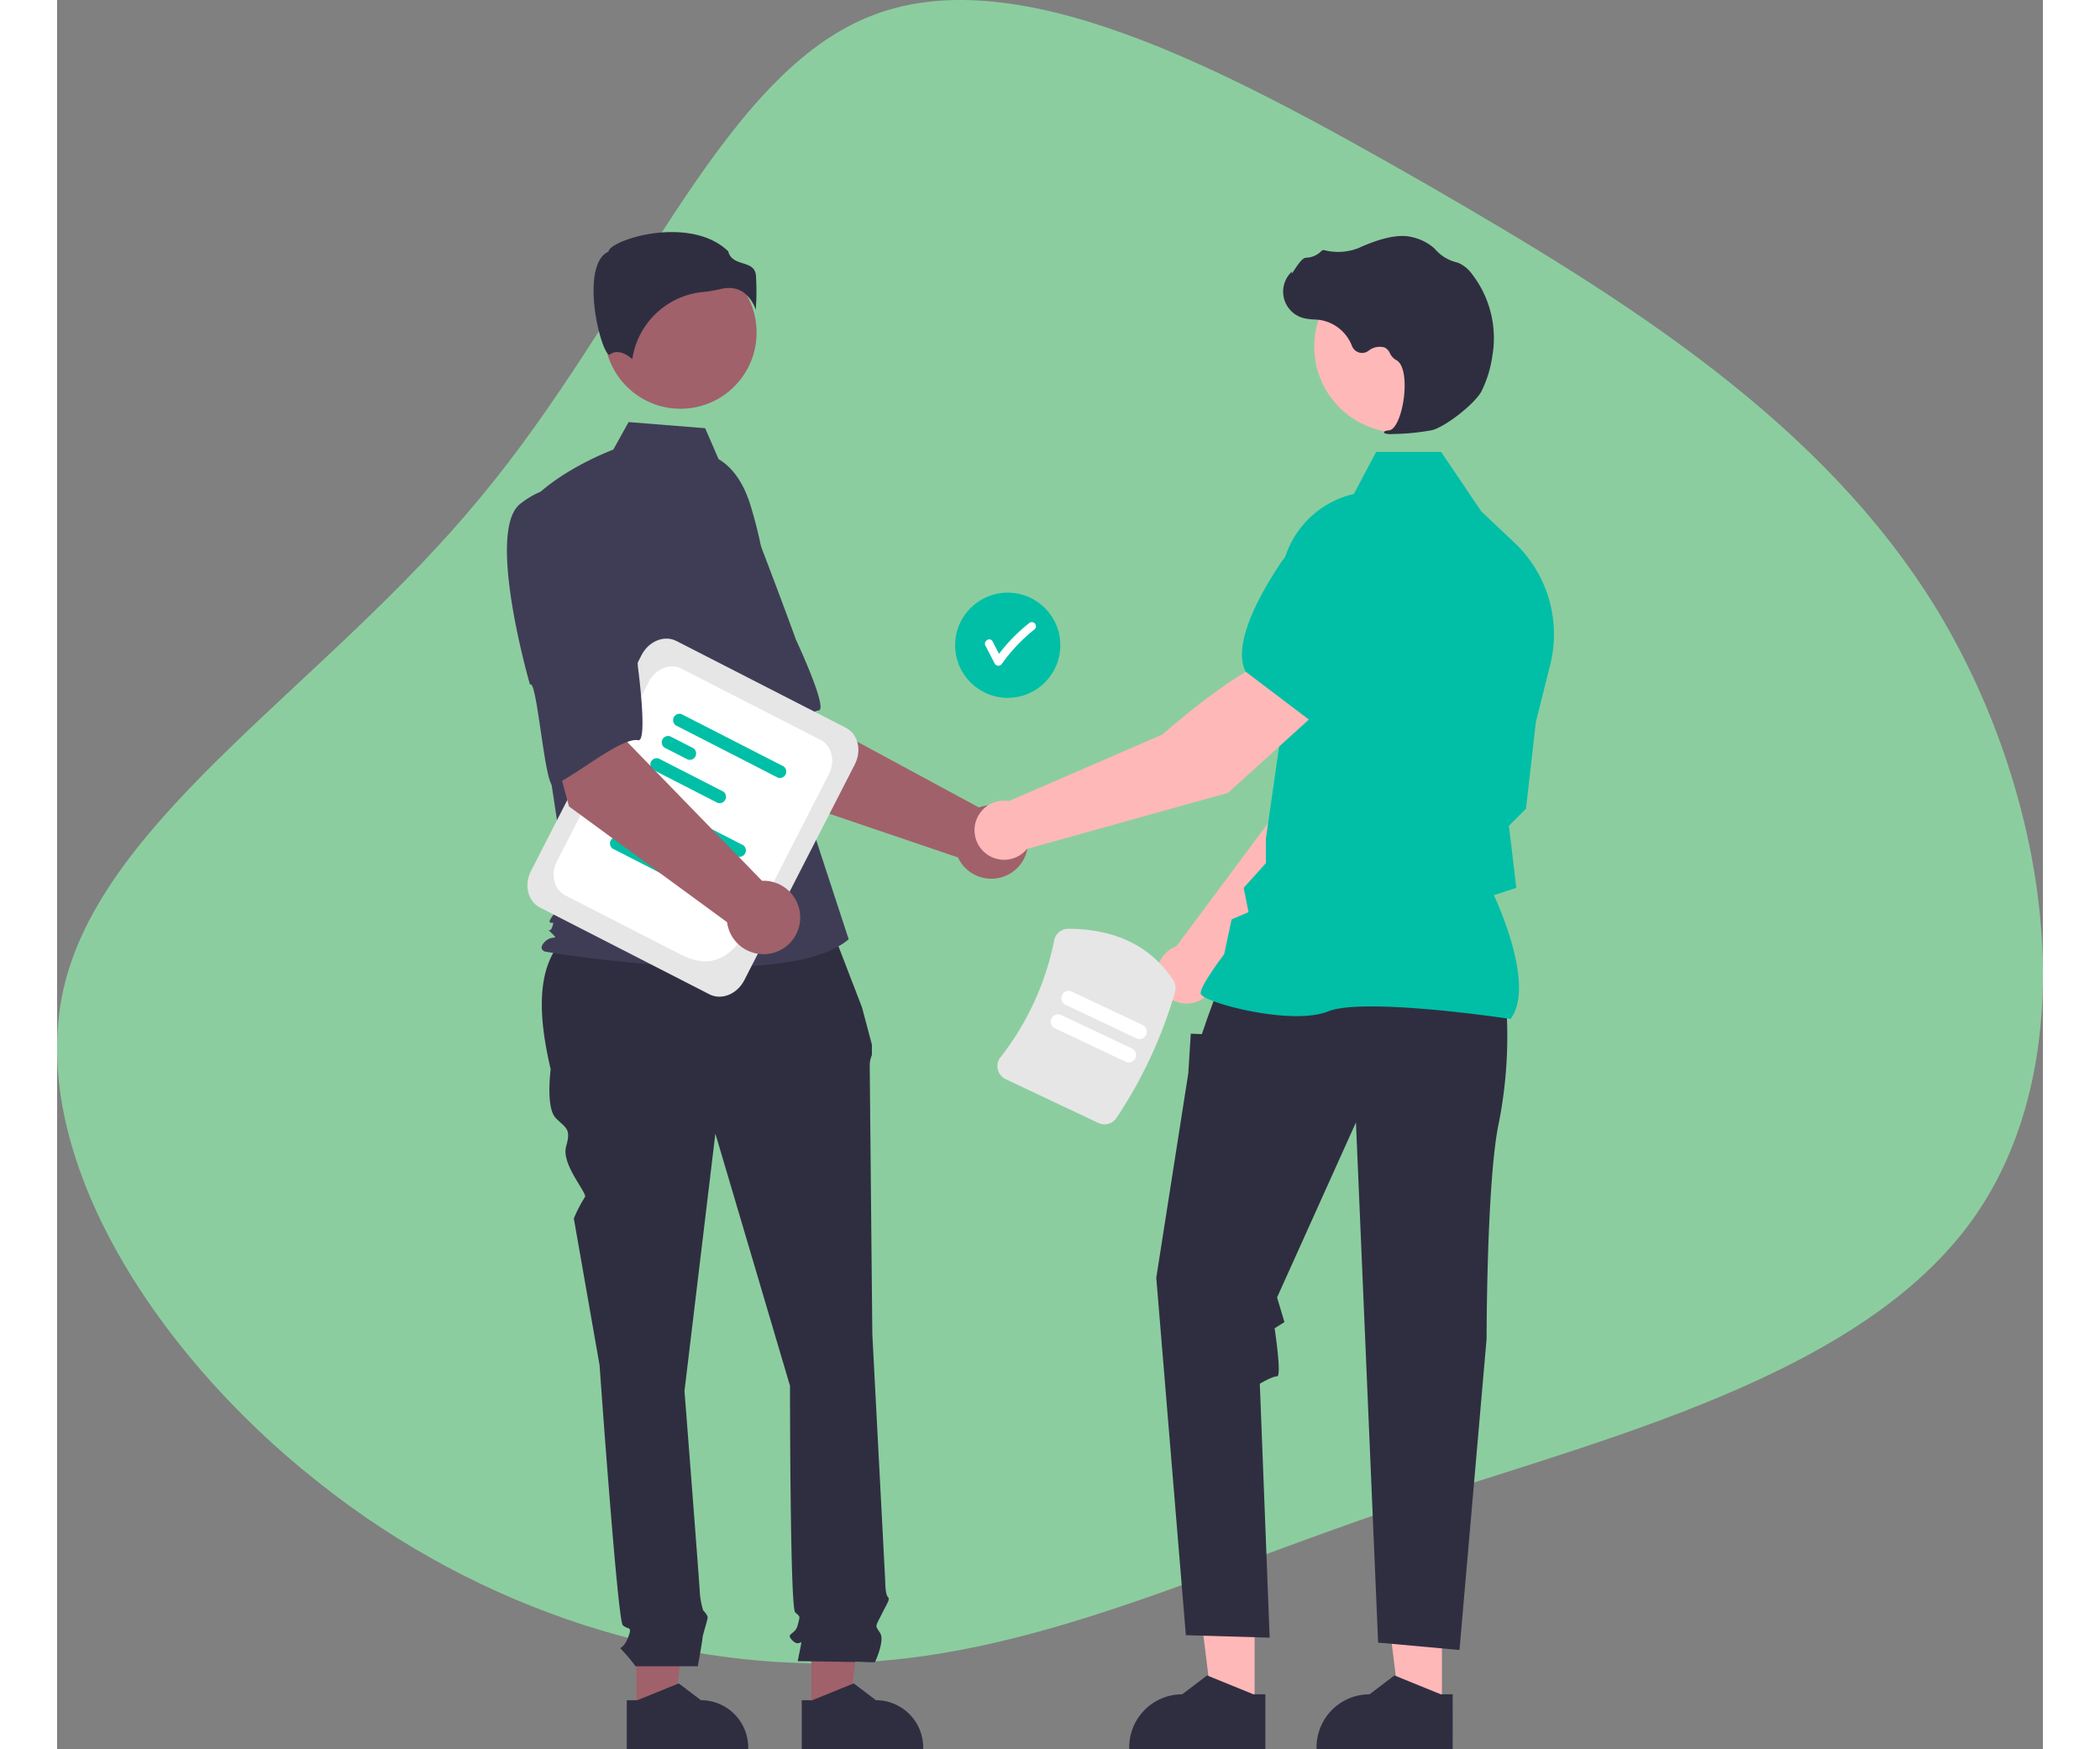 <svg xmlns="http://www.w3.org/2000/svg" width="240.92" height="200.641" viewBox="0 0 387.92 341.641"><rect x="0" y="0" width="387.92" height="341.641" fill="#808080" stroke="none"/><defs><style>.cls-1{fill:#8ccd9f;}.cls-2{fill:#00bfa6;}.cls-3{fill:#fff;}.cls-4{fill:#a0616a;}.cls-5{fill:#3f3d56;}.cls-6{fill:#2f2e41;}.cls-7{fill:#ffb8b8;}.cls-8{fill:#e6e6e6;}</style></defs><g id="Layer_2" data-name="Layer 2"><g id="Layer_1-2" data-name="Layer 1"><path class="cls-1" d="M1.648,191.549c8.656-32.82,51.383-58.367,80.931-94.237,29.874-35.846,46.545-81.687,75.488-93.819,28.617-12.156,69.33,9.549,109.143,32.335,39.487,22.762,77.899,46.757,100.267,83.673,22.344,37.242,28.82,87.253,7.01,118.282s-71.904,43.074-112.259,56.496c-40.204,13.596-70.669,28.568-105.414,30.431S83.219,315.173,50.999,289.503C18.604,263.984-6.834,224.218,1.648,191.549Z"/><circle class="cls-2" cx="185.701" cy="126.036" r="10.274"/><path class="cls-3" d="M190.975,121.755a.831.831,0,0,0-1.147,0,34.027,34.027,0,0,0-5.83,5.955q-.623-1.206-1.246-2.411c-.48-.928-1.88-.108-1.401.819q.911,1.763,1.823,3.527a.821.821,0,0,0,1.401,0,32.85,32.85,0,0,1,6.4-6.742A.816.816,0,0,0,190.975,121.755Z"/><path class="cls-4" d="M139.732,155.168l-15.492-24.33,17.94-9.608,4.709,18.563,33.176,17.927a7.173,7.173,0,1,1-4.082,9.759Z"/><path class="cls-5" d="M112.921,101.657c-4.868,7.147,12.431,33.126,12.431,33.126.843-1.817,8.899,18.582,10.248,17.377,3.835-3.425,9.838-12.964,13.175-13.39,1.908-.243-4.426-13.777-4.426-13.777s-2.895-7.992-6.823-18.2A18.332,18.332,0,0,0,124.21,95.15S117.789,94.51,112.921,101.657Z"/><polygon class="cls-4" points="113.159 334.509 120.516 334.508 124.017 306.129 113.157 306.129 113.159 334.509"/><path class="cls-6" d="M111.282,332.106l2.071,0,8.085-3.288,4.333,3.288h.001a9.235,9.235,0,0,1,9.234,9.234v.3l-23.724.001Z"/><polygon class="cls-4" points="147.341 334.509 154.698 334.508 158.199 306.129 147.34 306.129 147.341 334.509"/><path class="cls-6" d="M145.464,332.106l2.071,0,8.085-3.288,4.334,3.288h.001a9.235,9.235,0,0,1,9.234,9.234v.3l-23.724.001Z"/><path class="cls-6" d="M150.526,179.356l-47.857,1.196c-9.089,4.937-9.227,15.622-6.249,28.308,0,0-1.005,7.54,1.005,9.551s3.016,2.011,2.011,5.529,4.306,9.266,3.661,9.911a26.005,26.005,0,0,0-2.153,4.164l5.027,28.653s3.519,49.765,4.524,50.771,2.011,0,1.005,2.513-2.011,1.508-1.005,2.513a37.005,37.005,0,0,1,2.513,3.016h12.153s.916-5.027.916-5.529,1.005-3.519,1.005-4.021-.888-1.391-.888-1.391a16.532,16.532,0,0,1-.62-3.133c0-1.005-3.016-39.712-3.016-39.712l6.032-50.268L143.169,270.69s0,43.23,1.005,44.236,1.005.503.503,2.513-2.513,1.508-1.005,3.016,2.011-1.005,1.508,1.508l-.503,2.513,15.08.216s2.011-4.237,1.005-5.745-.945-1.096.281-3.564,1.729-2.971,1.227-3.473-.503-3.176-.503-3.176l-2.513-48.097s-.503-50.771-.503-52.279a5.014,5.014,0,0,1,.418-2.261v-2.047l-1.926-7.253Z"/><circle class="cls-4" cx="121.777" cy="64.975" r="14.87"/><path class="cls-5" d="M129.212,89.672c3.204,1.905,5.12,5.404,6.22,8.964a84.952,84.952,0,0,1,3.651,20.297l1.162,20.624,14.39,43.914c-12.471,10.553-59.349,2.398-59.349,2.398s-1.439-.48,0-1.919,2.84-.164,1.401-1.603-.447.164.033-1.275,0-.48-.48-.959,3.713-4.797,3.713-4.797l-3.837-25.207L91.319,99.265c5.756-7.195,17.332-11.436,17.332-11.436l2.991-5.384,14.955,1.196Z"/><path class="cls-6" d="M134.035,57.075a6.891,6.891,0,0,1,2.448,3.439,48.405,48.405,0,0,0,.032-6.747c-.175-1.579-1.287-1.934-2.574-2.346-1.163-.372-2.477-.792-2.831-2.325-4.674-4.547-12.811-4.318-18.379-2.732-3.064.873-4.827,1.994-4.985,2.651l-.033.135-.124.062c-2.362,1.181-2.822,4.91-2.791,7.83.058,5.502,1.957,11.751,3.028,12.259.057.027.071.016.096-.004h0c1.611-1.288,3.578.098,4.442.851a15.465,15.465,0,0,1,13.847-13.117,24.259,24.259,0,0,0,3.338-.56,7.027,7.027,0,0,1,1.705-.224A4.852,4.852,0,0,1,134.035,57.075Z"/><path class="cls-7" d="M226.343,191.204l28.604-29.046,7.536-23.231-12.127-4.905c-6.008,6.06-12.192,24.611-12.192,24.611l-19.523,26.202c-.156.058-.311.119-.464.192a5.779,5.779,0,1,0,8.167,6.178Z"/><path class="cls-2" d="M247.047,136.679l15.336,4.436.057-.011c5.637-1.095,10.097-10.463,12.845-18.129a10.596,10.596,0,0,0-5.74-13.279h0a10.619,10.619,0,0,0-11.082,1.69l-7.646,6.585Z"/><polygon class="cls-7" points="233.926 333.646 225.678 333.645 221.754 301.832 233.927 301.833 233.926 333.646"/><path class="cls-6" d="M236.03,330.953l-2.321,0-9.064-3.686-4.858,3.685h-.001a10.352,10.352,0,0,0-10.351,10.351v.336l26.595.001Z"/><polygon class="cls-7" points="270.523 333.646 262.275 333.645 258.352 301.832 270.525 301.833 270.523 333.646"/><path class="cls-6" d="M272.627,330.953l-2.322,0-9.064-3.686-4.858,3.685h-.001a10.352,10.352,0,0,0-10.351,10.351v.336l26.595.001Z"/><path class="cls-6" d="M283.1,196.614a87.552,87.552,0,0,1-1.445,22.633c-2.408,11.076-2.408,42.268-2.408,42.268l-5.297,60.783-15.891-1.445L253.725,219.247l-15.409,34.19,1.445,4.815-1.924,1.204s1.443,9.39.48,9.39-3.371,1.445-3.371,1.445l1.926,49.599-16.372-.482L214.72,249.584l6.26-39.968.481-7.705,2.167.089,1.103-3.219,2.027-5.538Z"/><path class="cls-2" d="M283.932,199.042l.086-.12c4.584-6.417-2.31-21.837-3.35-24.073l4.379-1.421-.986-8.383-.467-3.737,3.347-3.347.009-.083,1.926-16.854,2.801-11.194a24.576,24.576,0,0,0-6.976-23.817l-6.474-6.104L270.36,88.267H257.673l-4.35,8.217a18.492,18.492,0,0,0-14.308,18.88l.986,21.55-3.86,26.832-.002,4.856-4.343,4.827.949,4.742-3.306,1.417-1.46,6.811c-.604.797-4.591,6.113-4.591,7.567,0,.218.161.429.507.663,2.717,1.84,17.735,5.591,24.382,2.931,7.08-2.831,35.225,1.416,35.509,1.459Z"/><circle class="cls-7" cx="262.378" cy="67.707" r="16.802"/><path class="cls-6" d="M260.768,84.781a45.703,45.703,0,0,0,7.757-.744c2.534-.584,8.126-4.907,9.649-7.462h0a22.451,22.451,0,0,0,2.183-6.961,20.428,20.428,0,0,0-3.99-16.12,6.454,6.454,0,0,0-2.663-2.157c-.094-.034-.191-.064-.289-.089a7.963,7.963,0,0,1-4.023-2.348,6.574,6.574,0,0,0-.676-.66,9.81,9.81,0,0,0-4.144-1.948c-2.449-.588-5.951.149-10.411,2.192a11.006,11.006,0,0,1-6.643.376.624.624,0,0,0-.582.216,4.403,4.403,0,0,1-2.961,1.27c-.68.048-1.371,1.009-2.203,2.261-.189.284-.409.616-.569.819l-.032-.38-.374.435a5.344,5.344,0,0,0,2.636,8.641,10.421,10.421,0,0,0,2.104.28c.43.028.874.056,1.301.119a8.057,8.057,0,0,1,6.12,5.072,2.107,2.107,0,0,0,3.205.941,3.482,3.482,0,0,1,3.156-.659,2.312,2.312,0,0,1,1.051,1.132,3.011,3.011,0,0,0,1.177,1.303c1.749.846,1.97,4.786,1.435,8.089-.516,3.184-1.638,5.506-2.729,5.648-.84.109-.935.171-.992.322l-.051.135.098.122A3.44,3.44,0,0,0,260.768,84.781Z"/><path class="cls-7" d="M246.828,138.476l-8.076-10.291c-8.227,2.265-22.824,15.277-22.824,15.277l-29.978,13.009a5.776,5.776,0,1,0,3.509,9.358l39.271-10.956Z"/><path class="cls-2" d="M244.892,140.829l12.744-14.206.708-10.066a10.62,10.62,0,0,0-5.27-9.894h0A10.595,10.595,0,0,0,238.997,110c-4.503,6.786-9.347,15.962-6.854,21.135l.025.052Z"/><path class="cls-8" d="M127.436,194.225,94.315,177.262c-2.356-1.207-3.136-4.407-1.74-7.134l21.596-42.167c1.397-2.727,4.45-3.964,6.806-2.758l33.121,16.963c2.356,1.207,3.136,4.407,1.74,7.134l-21.596,42.167C132.845,194.194,129.792,195.431,127.436,194.225Z"/><path class="cls-3" d="M121.777,186.427l-22.503-11.525c-2.207-1.13-2.938-4.127-1.629-6.681l17.941-35.032c1.308-2.554,4.167-3.713,6.374-2.583l27.179,13.92c2.207,1.13,2.937,4.127,1.629,6.681l-9.747,19.031C135.195,181.615,131.605,191.46,121.777,186.427Z"/><path class="cls-2" d="M132.903,167.296,112.972,157.088a1.246,1.246,0,0,1,1.124-2.196L134.028,165.1a1.247,1.247,0,0,1-1.124,2.196Z"/><path class="cls-2" d="M115.299,163.755l-4.549-2.329a1.247,1.247,0,0,1,1.125-2.196l4.549,2.329a1.247,1.247,0,0,1-1.125,2.196Z"/><path class="cls-2" d="M121.133,172.219l-12.605-6.455a1.247,1.247,0,0,1,1.125-2.196l12.605,6.455a1.247,1.247,0,0,1-1.125,2.196Z"/><path class="cls-2" d="M140.791,151.895l-19.932-10.208a1.247,1.247,0,0,1,1.125-2.196L141.915,149.7a1.247,1.247,0,0,1-1.124,2.196Z"/><path class="cls-2" d="M123.186,148.355l-4.549-2.33a1.247,1.247,0,0,1,1.125-2.196l4.549,2.329a1.247,1.247,0,0,1-1.125,2.196Z"/><path class="cls-2" d="M129.02,156.819l-12.605-6.455a1.247,1.247,0,0,1,1.125-2.196l12.605,6.455a1.247,1.247,0,0,1-1.125,2.196Z"/><path class="cls-4" d="M99.99,157.514,92.507,129.658l19.995-3.785-1.075,19.12L137.7,172.045a7.173,7.173,0,1,1-6.821,8.085Z"/><path class="cls-5" d="M90.461,98.425c-6.787,5.358,1.924,35.329,1.924,35.329,1.349-1.48,2.916,20.396,4.565,19.651,4.685-2.117,13.273-9.417,16.584-8.822,1.893.34-.09-14.47-.09-14.47s-.365-8.492-1.051-19.408a18.332,18.332,0,0,0-9.21-15.102S97.249,93.067,90.461,98.425Z"/><path class="cls-8" d="M203.393,219.343l-18.074-8.535a2.828,2.828,0,0,1-1.552-1.916,2.77,2.77,0,0,1,.515-2.36,54.385,54.385,0,0,0,10.497-22.847,2.81,2.81,0,0,1,2.753-2.266c9.218.031,16.107,3.397,20.476,10.003a2.845,2.845,0,0,1,.372,2.366,88.96,88.96,0,0,1-11.414,24.552A2.822,2.822,0,0,1,203.393,219.343Z"/><path class="cls-3" d="M208.71,207.373l-13.82-6.526a1.434,1.434,0,0,1,1.224-2.593h0l13.82,6.526a1.434,1.434,0,1,1-1.224,2.593Z"/><path class="cls-3" d="M210.857,202.826l-13.82-6.526a1.434,1.434,0,1,1,1.224-2.593h0l13.82,6.526a1.434,1.434,0,0,1-1.224,2.593h0Z"/></g></g></svg>